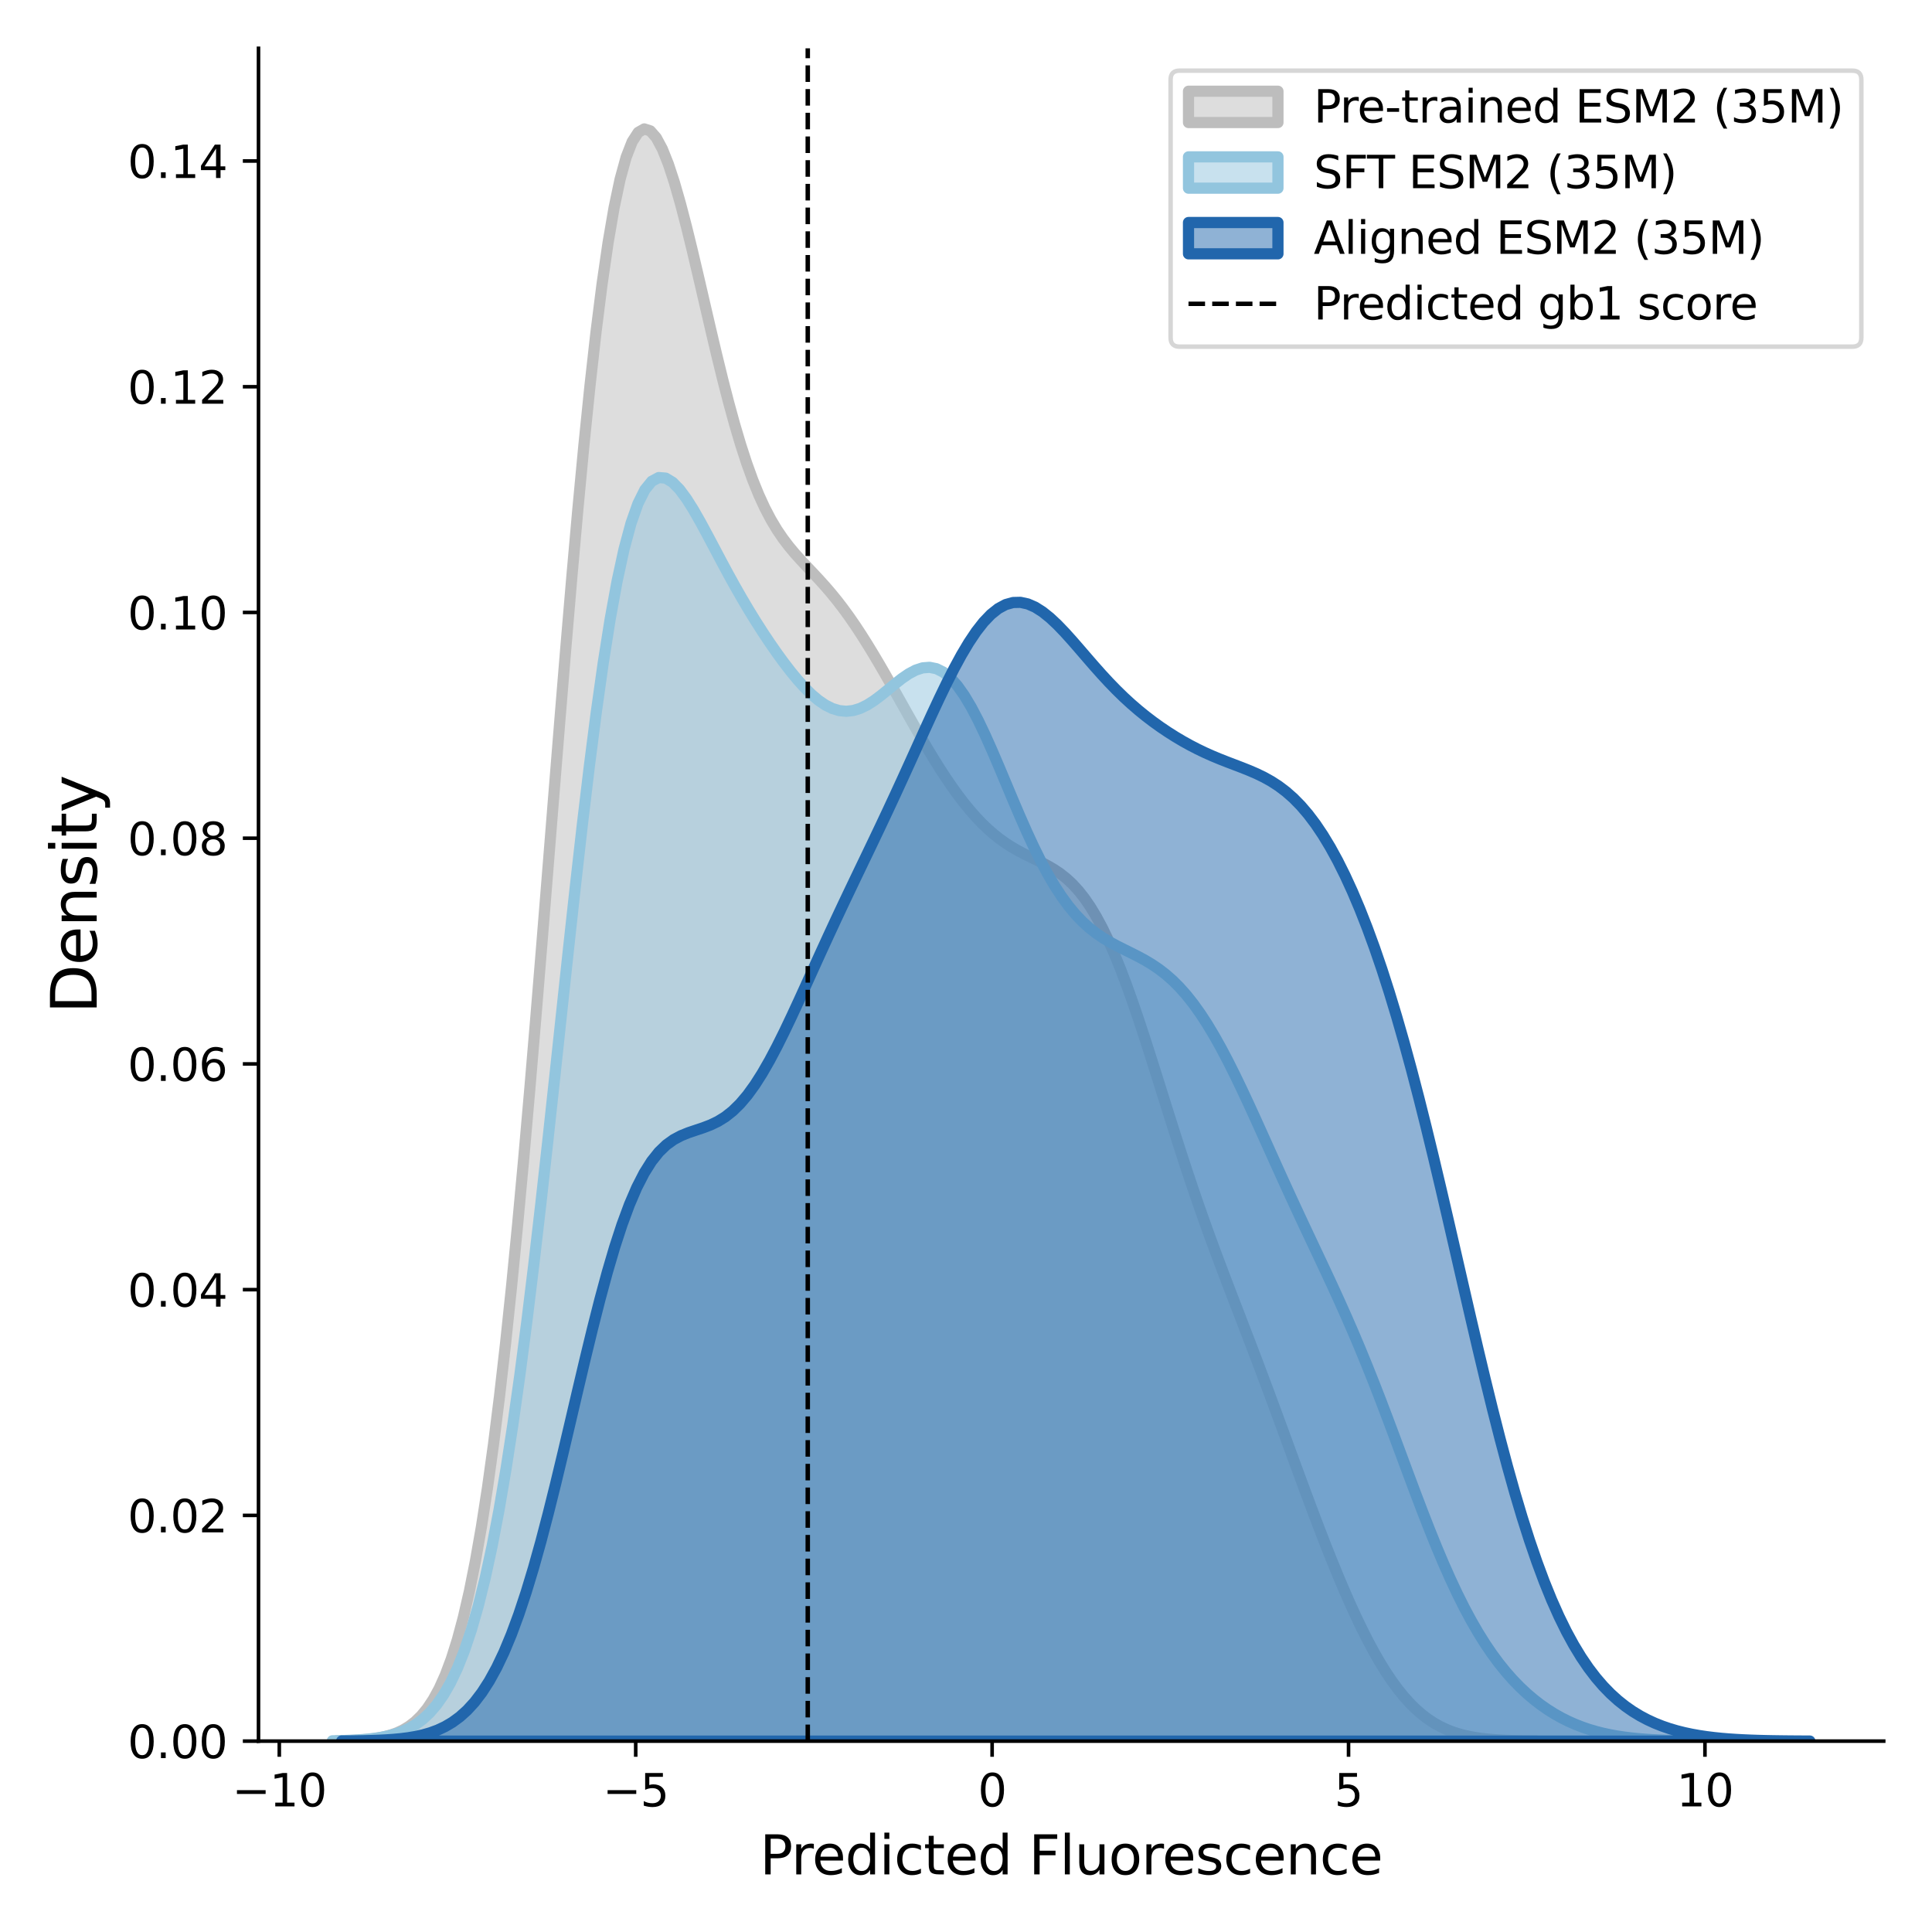 <?xml version="1.0" encoding="utf-8" standalone="no"?>
<!DOCTYPE svg PUBLIC "-//W3C//DTD SVG 1.1//EN"
  "http://www.w3.org/Graphics/SVG/1.1/DTD/svg11.dtd">
<svg xmlns:xlink="http://www.w3.org/1999/xlink" width="432pt" height="432pt" viewBox="0 0 432 432" xmlns="http://www.w3.org/2000/svg" version="1.1">
 <defs>
  <style type="text/css">*{stroke-linejoin: round; stroke-linecap: butt}</style>
 </defs>
 <g id="figure_1">
  <g id="patch_1">
   <path d="M 0 432 
L 432 432 
L 432 0 
L 0 0 
z
" style="fill: #ffffff"/>
  </g>
  <g id="axes_1">
   <g id="patch_2">
    <path d="M 57.8 389.32 
L 421.2 389.32 
L 421.2 10.8 
L 57.8 10.8 
z
" style="fill: #ffffff"/>
   </g>
   <g id="PolyCollection_1">
    <defs>
     <path id="md995ee3ee8" d="M 75.3 -42.739 
L 75.3 -42.68 
L 76.648 -42.68 
L 77.996 -42.68 
L 79.344 -42.68 
L 80.693 -42.68 
L 82.041 -42.68 
L 83.389 -42.68 
L 84.737 -42.68 
L 86.085 -42.68 
L 87.433 -42.68 
L 88.781 -42.68 
L 90.13 -42.68 
L 91.478 -42.68 
L 92.826 -42.68 
L 94.174 -42.68 
L 95.522 -42.68 
L 96.87 -42.68 
L 98.219 -42.68 
L 99.567 -42.68 
L 100.915 -42.68 
L 102.263 -42.68 
L 103.611 -42.68 
L 104.959 -42.68 
L 106.307 -42.68 
L 107.656 -42.68 
L 109.004 -42.68 
L 110.352 -42.68 
L 111.7 -42.68 
L 113.048 -42.68 
L 114.396 -42.68 
L 115.744 -42.68 
L 117.093 -42.68 
L 118.441 -42.68 
L 119.789 -42.68 
L 121.137 -42.68 
L 122.485 -42.68 
L 123.833 -42.68 
L 125.181 -42.68 
L 126.53 -42.68 
L 127.878 -42.68 
L 129.226 -42.68 
L 130.574 -42.68 
L 131.922 -42.68 
L 133.27 -42.68 
L 134.619 -42.68 
L 135.967 -42.68 
L 137.315 -42.68 
L 138.663 -42.68 
L 140.011 -42.68 
L 141.359 -42.68 
L 142.707 -42.68 
L 144.056 -42.68 
L 145.404 -42.68 
L 146.752 -42.68 
L 148.1 -42.68 
L 149.448 -42.68 
L 150.796 -42.68 
L 152.144 -42.68 
L 153.493 -42.68 
L 154.841 -42.68 
L 156.189 -42.68 
L 157.537 -42.68 
L 158.885 -42.68 
L 160.233 -42.68 
L 161.581 -42.68 
L 162.93 -42.68 
L 164.278 -42.68 
L 165.626 -42.68 
L 166.974 -42.68 
L 168.322 -42.68 
L 169.67 -42.68 
L 171.018 -42.68 
L 172.367 -42.68 
L 173.715 -42.68 
L 175.063 -42.68 
L 176.411 -42.68 
L 177.759 -42.68 
L 179.107 -42.68 
L 180.456 -42.68 
L 181.804 -42.68 
L 183.152 -42.68 
L 184.5 -42.68 
L 185.848 -42.68 
L 187.196 -42.68 
L 188.544 -42.68 
L 189.893 -42.68 
L 191.241 -42.68 
L 192.589 -42.68 
L 193.937 -42.68 
L 195.285 -42.68 
L 196.633 -42.68 
L 197.981 -42.68 
L 199.33 -42.68 
L 200.678 -42.68 
L 202.026 -42.68 
L 203.374 -42.68 
L 204.722 -42.68 
L 206.07 -42.68 
L 207.418 -42.68 
L 208.767 -42.68 
L 210.115 -42.68 
L 211.463 -42.68 
L 212.811 -42.68 
L 214.159 -42.68 
L 215.507 -42.68 
L 216.856 -42.68 
L 218.204 -42.68 
L 219.552 -42.68 
L 220.9 -42.68 
L 222.248 -42.68 
L 223.596 -42.68 
L 224.944 -42.68 
L 226.293 -42.68 
L 227.641 -42.68 
L 228.989 -42.68 
L 230.337 -42.68 
L 231.685 -42.68 
L 233.033 -42.68 
L 234.381 -42.68 
L 235.73 -42.68 
L 237.078 -42.68 
L 238.426 -42.68 
L 239.774 -42.68 
L 241.122 -42.68 
L 242.47 -42.68 
L 243.818 -42.68 
L 245.167 -42.68 
L 246.515 -42.68 
L 247.863 -42.68 
L 249.211 -42.68 
L 250.559 -42.68 
L 251.907 -42.68 
L 253.255 -42.68 
L 254.604 -42.68 
L 255.952 -42.68 
L 257.3 -42.68 
L 258.648 -42.68 
L 259.996 -42.68 
L 261.344 -42.68 
L 262.693 -42.68 
L 264.041 -42.68 
L 265.389 -42.68 
L 266.737 -42.68 
L 268.085 -42.68 
L 269.433 -42.68 
L 270.781 -42.68 
L 272.13 -42.68 
L 273.478 -42.68 
L 274.826 -42.68 
L 276.174 -42.68 
L 277.522 -42.68 
L 278.87 -42.68 
L 280.218 -42.68 
L 281.567 -42.68 
L 282.915 -42.68 
L 284.263 -42.68 
L 285.611 -42.68 
L 286.959 -42.68 
L 288.307 -42.68 
L 289.655 -42.68 
L 291.004 -42.68 
L 292.352 -42.68 
L 293.7 -42.68 
L 295.048 -42.68 
L 296.396 -42.68 
L 297.744 -42.68 
L 299.093 -42.68 
L 300.441 -42.68 
L 301.789 -42.68 
L 303.137 -42.68 
L 304.485 -42.68 
L 305.833 -42.68 
L 307.181 -42.68 
L 308.53 -42.68 
L 309.878 -42.68 
L 311.226 -42.68 
L 312.574 -42.68 
L 313.922 -42.68 
L 315.27 -42.68 
L 316.618 -42.68 
L 317.967 -42.68 
L 319.315 -42.68 
L 320.663 -42.68 
L 322.011 -42.68 
L 323.359 -42.68 
L 324.707 -42.68 
L 326.055 -42.68 
L 327.404 -42.68 
L 328.752 -42.68 
L 330.1 -42.68 
L 331.448 -42.68 
L 332.796 -42.68 
L 334.144 -42.68 
L 335.492 -42.68 
L 336.841 -42.68 
L 338.189 -42.68 
L 339.537 -42.68 
L 340.885 -42.68 
L 342.233 -42.68 
L 343.581 -42.68 
L 343.581 -42.711 
L 343.581 -42.711 
L 342.233 -42.724 
L 340.885 -42.744 
L 339.537 -42.77 
L 338.189 -42.807 
L 336.841 -42.856 
L 335.492 -42.922 
L 334.144 -43.009 
L 332.796 -43.123 
L 331.448 -43.269 
L 330.1 -43.456 
L 328.752 -43.692 
L 327.404 -43.987 
L 326.055 -44.35 
L 324.707 -44.793 
L 323.359 -45.329 
L 322.011 -45.968 
L 320.663 -46.724 
L 319.315 -47.607 
L 317.967 -48.631 
L 316.618 -49.803 
L 315.27 -51.134 
L 313.922 -52.63 
L 312.574 -54.295 
L 311.226 -56.133 
L 309.878 -58.144 
L 308.53 -60.327 
L 307.181 -62.678 
L 305.833 -65.19 
L 304.485 -67.857 
L 303.137 -70.671 
L 301.789 -73.622 
L 300.441 -76.7 
L 299.093 -79.893 
L 297.744 -83.192 
L 296.396 -86.584 
L 295.048 -90.057 
L 293.7 -93.599 
L 292.352 -97.196 
L 291.004 -100.835 
L 289.655 -104.503 
L 288.307 -108.185 
L 286.959 -111.868 
L 285.611 -115.541 
L 284.263 -119.192 
L 282.915 -122.815 
L 281.567 -126.405 
L 280.218 -129.962 
L 278.87 -133.491 
L 277.522 -136.999 
L 276.174 -140.5 
L 274.826 -144.01 
L 273.478 -147.547 
L 272.13 -151.13 
L 270.781 -154.778 
L 269.433 -158.507 
L 268.085 -162.329 
L 266.737 -166.252 
L 265.389 -170.275 
L 264.041 -174.393 
L 262.693 -178.593 
L 261.344 -182.853 
L 259.996 -187.149 
L 258.648 -191.448 
L 257.3 -195.715 
L 255.952 -199.914 
L 254.604 -204.006 
L 253.255 -207.955 
L 251.907 -211.724 
L 250.559 -215.284 
L 249.211 -218.607 
L 247.863 -221.673 
L 246.515 -224.468 
L 245.167 -226.983 
L 243.818 -229.219 
L 242.47 -231.182 
L 241.122 -232.885 
L 239.774 -234.349 
L 238.426 -235.598 
L 237.078 -236.663 
L 235.73 -237.575 
L 234.381 -238.37 
L 233.033 -239.084 
L 231.685 -239.75 
L 230.337 -240.402 
L 228.989 -241.07 
L 227.641 -241.781 
L 226.293 -242.556 
L 224.944 -243.414 
L 223.596 -244.369 
L 222.248 -245.432 
L 220.9 -246.61 
L 219.552 -247.906 
L 218.204 -249.322 
L 216.856 -250.858 
L 215.507 -252.511 
L 214.159 -254.277 
L 212.811 -256.152 
L 211.463 -258.129 
L 210.115 -260.199 
L 208.767 -262.354 
L 207.418 -264.583 
L 206.07 -266.874 
L 204.722 -269.213 
L 203.374 -271.588 
L 202.026 -273.982 
L 200.678 -276.383 
L 199.33 -278.773 
L 197.981 -281.14 
L 196.633 -283.468 
L 195.285 -285.743 
L 193.937 -287.954 
L 192.589 -290.088 
L 191.241 -292.136 
L 189.893 -294.089 
L 188.544 -295.942 
L 187.196 -297.695 
L 185.848 -299.351 
L 184.5 -300.918 
L 183.152 -302.412 
L 181.804 -303.855 
L 180.456 -305.277 
L 179.107 -306.716 
L 177.759 -308.214 
L 176.411 -309.823 
L 175.063 -311.594 
L 173.715 -313.581 
L 172.367 -315.838 
L 171.018 -318.413 
L 169.67 -321.345 
L 168.322 -324.668 
L 166.974 -328.397 
L 165.626 -332.539 
L 164.278 -337.081 
L 162.93 -341.995 
L 161.581 -347.239 
L 160.233 -352.751 
L 158.885 -358.458 
L 157.537 -364.274 
L 156.189 -370.098 
L 154.841 -375.823 
L 153.493 -381.332 
L 152.144 -386.502 
L 150.796 -391.205 
L 149.448 -395.31 
L 148.1 -398.687 
L 146.752 -401.206 
L 145.404 -402.742 
L 144.056 -403.175 
L 142.707 -402.399 
L 141.359 -400.318 
L 140.011 -396.856 
L 138.663 -391.957 
L 137.315 -385.587 
L 135.967 -377.743 
L 134.619 -368.449 
L 133.27 -357.758 
L 131.922 -345.754 
L 130.574 -332.552 
L 129.226 -318.29 
L 127.878 -303.132 
L 126.53 -287.259 
L 125.181 -270.868 
L 123.833 -254.162 
L 122.485 -237.346 
L 121.137 -220.621 
L 119.789 -204.179 
L 118.441 -188.195 
L 117.093 -172.828 
L 115.744 -158.213 
L 114.396 -144.459 
L 113.048 -131.65 
L 111.7 -119.845 
L 110.352 -109.075 
L 109.004 -99.349 
L 107.656 -90.655 
L 106.307 -82.96 
L 104.959 -76.217 
L 103.611 -70.368 
L 102.263 -65.344 
L 100.915 -61.072 
L 99.567 -57.475 
L 98.219 -54.477 
L 96.87 -52.003 
L 95.522 -49.981 
L 94.174 -48.346 
L 92.826 -47.037 
L 91.478 -45.999 
L 90.13 -45.184 
L 88.781 -44.552 
L 87.433 -44.066 
L 86.085 -43.696 
L 84.737 -43.418 
L 83.389 -43.21 
L 82.041 -43.057 
L 80.693 -42.946 
L 79.344 -42.865 
L 77.996 -42.808 
L 76.648 -42.767 
L 75.3 -42.739 
z
" style="stroke: #bdbdbd; stroke-width: 2.5"/>
    </defs>
    <g clip-path="url(#p02ad94725b)">
     <use xlink:href="#md995ee3ee8" x="0" y="432" style="fill: #bdbdbd; fill-opacity: 0.5; stroke: #bdbdbd; stroke-width: 2.5"/>
    </g>
   </g>
   <g id="PolyCollection_2">
    <defs>
     <path id="m50c41cddcb" d="M 74.318 -42.75 
L 74.318 -42.68 
L 75.871 -42.68 
L 77.424 -42.68 
L 78.976 -42.68 
L 80.529 -42.68 
L 82.082 -42.68 
L 83.634 -42.68 
L 85.187 -42.68 
L 86.74 -42.68 
L 88.292 -42.68 
L 89.845 -42.68 
L 91.398 -42.68 
L 92.95 -42.68 
L 94.503 -42.68 
L 96.056 -42.68 
L 97.608 -42.68 
L 99.161 -42.68 
L 100.714 -42.68 
L 102.267 -42.68 
L 103.819 -42.68 
L 105.372 -42.68 
L 106.925 -42.68 
L 108.477 -42.68 
L 110.03 -42.68 
L 111.583 -42.68 
L 113.135 -42.68 
L 114.688 -42.68 
L 116.241 -42.68 
L 117.793 -42.68 
L 119.346 -42.68 
L 120.899 -42.68 
L 122.451 -42.68 
L 124.004 -42.68 
L 125.557 -42.68 
L 127.109 -42.68 
L 128.662 -42.68 
L 130.215 -42.68 
L 131.768 -42.68 
L 133.32 -42.68 
L 134.873 -42.68 
L 136.426 -42.68 
L 137.978 -42.68 
L 139.531 -42.68 
L 141.084 -42.68 
L 142.636 -42.68 
L 144.189 -42.68 
L 145.742 -42.68 
L 147.294 -42.68 
L 148.847 -42.68 
L 150.4 -42.68 
L 151.952 -42.68 
L 153.505 -42.68 
L 155.058 -42.68 
L 156.611 -42.68 
L 158.163 -42.68 
L 159.716 -42.68 
L 161.269 -42.68 
L 162.821 -42.68 
L 164.374 -42.68 
L 165.927 -42.68 
L 167.479 -42.68 
L 169.032 -42.68 
L 170.585 -42.68 
L 172.137 -42.68 
L 173.69 -42.68 
L 175.243 -42.68 
L 176.795 -42.68 
L 178.348 -42.68 
L 179.901 -42.68 
L 181.453 -42.68 
L 183.006 -42.68 
L 184.559 -42.68 
L 186.112 -42.68 
L 187.664 -42.68 
L 189.217 -42.68 
L 190.77 -42.68 
L 192.322 -42.68 
L 193.875 -42.68 
L 195.428 -42.68 
L 196.98 -42.68 
L 198.533 -42.68 
L 200.086 -42.68 
L 201.638 -42.68 
L 203.191 -42.68 
L 204.744 -42.68 
L 206.296 -42.68 
L 207.849 -42.68 
L 209.402 -42.68 
L 210.954 -42.68 
L 212.507 -42.68 
L 214.06 -42.68 
L 215.613 -42.68 
L 217.165 -42.68 
L 218.718 -42.68 
L 220.271 -42.68 
L 221.823 -42.68 
L 223.376 -42.68 
L 224.929 -42.68 
L 226.481 -42.68 
L 228.034 -42.68 
L 229.587 -42.68 
L 231.139 -42.68 
L 232.692 -42.68 
L 234.245 -42.68 
L 235.797 -42.68 
L 237.35 -42.68 
L 238.903 -42.68 
L 240.456 -42.68 
L 242.008 -42.68 
L 243.561 -42.68 
L 245.114 -42.68 
L 246.666 -42.68 
L 248.219 -42.68 
L 249.772 -42.68 
L 251.324 -42.68 
L 252.877 -42.68 
L 254.43 -42.68 
L 255.982 -42.68 
L 257.535 -42.68 
L 259.088 -42.68 
L 260.64 -42.68 
L 262.193 -42.68 
L 263.746 -42.68 
L 265.298 -42.68 
L 266.851 -42.68 
L 268.404 -42.68 
L 269.957 -42.68 
L 271.509 -42.68 
L 273.062 -42.68 
L 274.615 -42.68 
L 276.167 -42.68 
L 277.72 -42.68 
L 279.273 -42.68 
L 280.825 -42.68 
L 282.378 -42.68 
L 283.931 -42.68 
L 285.483 -42.68 
L 287.036 -42.68 
L 288.589 -42.68 
L 290.141 -42.68 
L 291.694 -42.68 
L 293.247 -42.68 
L 294.8 -42.68 
L 296.352 -42.68 
L 297.905 -42.68 
L 299.458 -42.68 
L 301.01 -42.68 
L 302.563 -42.68 
L 304.116 -42.68 
L 305.668 -42.68 
L 307.221 -42.68 
L 308.774 -42.68 
L 310.326 -42.68 
L 311.879 -42.68 
L 313.432 -42.68 
L 314.984 -42.68 
L 316.537 -42.68 
L 318.09 -42.68 
L 319.642 -42.68 
L 321.195 -42.68 
L 322.748 -42.68 
L 324.301 -42.68 
L 325.853 -42.68 
L 327.406 -42.68 
L 328.959 -42.68 
L 330.511 -42.68 
L 332.064 -42.68 
L 333.617 -42.68 
L 335.169 -42.68 
L 336.722 -42.68 
L 338.275 -42.68 
L 339.827 -42.68 
L 341.38 -42.68 
L 342.933 -42.68 
L 344.485 -42.68 
L 346.038 -42.68 
L 347.591 -42.68 
L 349.144 -42.68 
L 350.696 -42.68 
L 352.249 -42.68 
L 353.802 -42.68 
L 355.354 -42.68 
L 356.907 -42.68 
L 358.46 -42.68 
L 360.012 -42.68 
L 361.565 -42.68 
L 363.118 -42.68 
L 364.67 -42.68 
L 366.223 -42.68 
L 367.776 -42.68 
L 369.328 -42.68 
L 370.881 -42.68 
L 372.434 -42.68 
L 373.986 -42.68 
L 375.539 -42.68 
L 377.092 -42.68 
L 378.645 -42.68 
L 380.197 -42.68 
L 381.75 -42.68 
L 383.303 -42.68 
L 383.303 -42.699 
L 383.303 -42.699 
L 381.75 -42.707 
L 380.197 -42.718 
L 378.645 -42.734 
L 377.092 -42.755 
L 375.539 -42.783 
L 373.986 -42.821 
L 372.434 -42.87 
L 370.881 -42.933 
L 369.328 -43.014 
L 367.776 -43.117 
L 366.223 -43.245 
L 364.67 -43.403 
L 363.118 -43.597 
L 361.565 -43.831 
L 360.012 -44.112 
L 358.46 -44.446 
L 356.907 -44.838 
L 355.354 -45.294 
L 353.802 -45.822 
L 352.249 -46.427 
L 350.696 -47.114 
L 349.144 -47.891 
L 347.591 -48.764 
L 346.038 -49.738 
L 344.485 -50.822 
L 342.933 -52.022 
L 341.38 -53.346 
L 339.827 -54.805 
L 338.275 -56.408 
L 336.722 -58.165 
L 335.169 -60.087 
L 333.617 -62.187 
L 332.064 -64.474 
L 330.511 -66.958 
L 328.959 -69.647 
L 327.406 -72.543 
L 325.853 -75.649 
L 324.301 -78.959 
L 322.748 -82.463 
L 321.195 -86.147 
L 319.642 -89.99 
L 318.09 -93.964 
L 316.537 -98.041 
L 314.984 -102.187 
L 313.432 -106.367 
L 311.879 -110.546 
L 310.326 -114.691 
L 308.774 -118.774 
L 307.221 -122.771 
L 305.668 -126.667 
L 304.116 -130.45 
L 302.563 -134.121 
L 301.01 -137.685 
L 299.458 -141.154 
L 297.905 -144.547 
L 296.352 -147.883 
L 294.8 -151.187 
L 293.247 -154.479 
L 291.694 -157.779 
L 290.141 -161.103 
L 288.589 -164.459 
L 287.036 -167.852 
L 285.483 -171.276 
L 283.931 -174.723 
L 282.378 -178.174 
L 280.825 -181.609 
L 279.273 -185.002 
L 277.72 -188.326 
L 276.167 -191.552 
L 274.615 -194.652 
L 273.062 -197.602 
L 271.509 -200.379 
L 269.957 -202.966 
L 268.404 -205.35 
L 266.851 -207.523 
L 265.298 -209.484 
L 263.746 -211.234 
L 262.193 -212.784 
L 260.64 -214.146 
L 259.088 -215.34 
L 257.535 -216.388 
L 255.982 -217.317 
L 254.43 -218.158 
L 252.877 -218.943 
L 251.324 -219.709 
L 249.772 -220.491 
L 248.219 -221.328 
L 246.666 -222.257 
L 245.114 -223.314 
L 243.561 -224.533 
L 242.008 -225.944 
L 240.456 -227.574 
L 238.903 -229.445 
L 237.35 -231.572 
L 235.797 -233.961 
L 234.245 -236.615 
L 232.692 -239.522 
L 231.139 -242.665 
L 229.587 -246.016 
L 228.034 -249.535 
L 226.481 -253.174 
L 224.929 -256.875 
L 223.376 -260.575 
L 221.823 -264.2 
L 220.271 -267.678 
L 218.718 -270.934 
L 217.165 -273.896 
L 215.613 -276.5 
L 214.06 -278.691 
L 212.507 -280.43 
L 210.954 -281.693 
L 209.402 -282.474 
L 207.849 -282.786 
L 206.296 -282.663 
L 204.744 -282.156 
L 203.191 -281.331 
L 201.638 -280.266 
L 200.086 -279.046 
L 198.533 -277.76 
L 196.98 -276.497 
L 195.428 -275.336 
L 193.875 -274.35 
L 192.322 -273.597 
L 190.77 -273.122 
L 189.217 -272.954 
L 187.664 -273.105 
L 186.112 -273.575 
L 184.559 -274.35 
L 183.006 -275.409 
L 181.453 -276.721 
L 179.901 -278.256 
L 178.348 -279.98 
L 176.795 -281.864 
L 175.243 -283.882 
L 173.69 -286.015 
L 172.137 -288.25 
L 170.585 -290.581 
L 169.032 -293.006 
L 167.479 -295.527 
L 165.927 -298.146 
L 164.374 -300.864 
L 162.821 -303.674 
L 161.269 -306.559 
L 159.716 -309.49 
L 158.163 -312.422 
L 156.611 -315.29 
L 155.058 -318.009 
L 153.505 -320.477 
L 151.952 -322.572 
L 150.4 -324.158 
L 148.847 -325.09 
L 147.294 -325.217 
L 145.742 -324.394 
L 144.189 -322.482 
L 142.636 -319.366 
L 141.084 -314.952 
L 139.531 -309.18 
L 137.978 -302.027 
L 136.426 -293.512 
L 134.873 -283.692 
L 133.32 -272.669 
L 131.768 -260.579 
L 130.215 -247.593 
L 128.662 -233.906 
L 127.109 -219.732 
L 125.557 -205.293 
L 124.004 -190.81 
L 122.451 -176.497 
L 120.899 -162.55 
L 119.346 -149.146 
L 117.793 -136.432 
L 116.241 -124.526 
L 114.688 -113.515 
L 113.135 -103.453 
L 111.583 -94.367 
L 110.03 -86.257 
L 108.477 -79.1 
L 106.925 -72.852 
L 105.372 -67.457 
L 103.819 -62.849 
L 102.267 -58.954 
L 100.714 -55.695 
L 99.161 -52.997 
L 97.608 -50.785 
L 96.056 -48.991 
L 94.503 -47.549 
L 92.95 -46.402 
L 91.398 -45.5 
L 89.845 -44.796 
L 88.292 -44.253 
L 86.74 -43.838 
L 85.187 -43.524 
L 83.634 -43.29 
L 82.082 -43.116 
L 80.529 -42.988 
L 78.976 -42.896 
L 77.424 -42.83 
L 75.871 -42.783 
L 74.318 -42.75 
z
" style="stroke: #92c5de; stroke-width: 2.5"/>
    </defs>
    <g clip-path="url(#p02ad94725b)">
     <use xlink:href="#m50c41cddcb" x="0" y="432" style="fill: #92c5de; fill-opacity: 0.5; stroke: #92c5de; stroke-width: 2.5"/>
    </g>
   </g>
   <g id="PolyCollection_3">
    <defs>
     <path id="maf841df66a" d="M 76.403 -42.709 
L 76.403 -42.68 
L 78.053 -42.68 
L 79.703 -42.68 
L 81.352 -42.68 
L 83.002 -42.68 
L 84.652 -42.68 
L 86.301 -42.68 
L 87.951 -42.68 
L 89.601 -42.68 
L 91.25 -42.68 
L 92.9 -42.68 
L 94.549 -42.68 
L 96.199 -42.68 
L 97.849 -42.68 
L 99.498 -42.68 
L 101.148 -42.68 
L 102.798 -42.68 
L 104.447 -42.68 
L 106.097 -42.68 
L 107.747 -42.68 
L 109.396 -42.68 
L 111.046 -42.68 
L 112.696 -42.68 
L 114.345 -42.68 
L 115.995 -42.68 
L 117.644 -42.68 
L 119.294 -42.68 
L 120.944 -42.68 
L 122.593 -42.68 
L 124.243 -42.68 
L 125.893 -42.68 
L 127.542 -42.68 
L 129.192 -42.68 
L 130.842 -42.68 
L 132.491 -42.68 
L 134.141 -42.68 
L 135.79 -42.68 
L 137.44 -42.68 
L 139.09 -42.68 
L 140.739 -42.68 
L 142.389 -42.68 
L 144.039 -42.68 
L 145.688 -42.68 
L 147.338 -42.68 
L 148.988 -42.68 
L 150.637 -42.68 
L 152.287 -42.68 
L 153.937 -42.68 
L 155.586 -42.68 
L 157.236 -42.68 
L 158.885 -42.68 
L 160.535 -42.68 
L 162.185 -42.68 
L 163.834 -42.68 
L 165.484 -42.68 
L 167.134 -42.68 
L 168.783 -42.68 
L 170.433 -42.68 
L 172.083 -42.68 
L 173.732 -42.68 
L 175.382 -42.68 
L 177.031 -42.68 
L 178.681 -42.68 
L 180.331 -42.68 
L 181.98 -42.68 
L 183.63 -42.68 
L 185.28 -42.68 
L 186.929 -42.68 
L 188.579 -42.68 
L 190.229 -42.68 
L 191.878 -42.68 
L 193.528 -42.68 
L 195.178 -42.68 
L 196.827 -42.68 
L 198.477 -42.68 
L 200.126 -42.68 
L 201.776 -42.68 
L 203.426 -42.68 
L 205.075 -42.68 
L 206.725 -42.68 
L 208.375 -42.68 
L 210.024 -42.68 
L 211.674 -42.68 
L 213.324 -42.68 
L 214.973 -42.68 
L 216.623 -42.68 
L 218.272 -42.68 
L 219.922 -42.68 
L 221.572 -42.68 
L 223.221 -42.68 
L 224.871 -42.68 
L 226.521 -42.68 
L 228.17 -42.68 
L 229.82 -42.68 
L 231.47 -42.68 
L 233.119 -42.68 
L 234.769 -42.68 
L 236.419 -42.68 
L 238.068 -42.68 
L 239.718 -42.68 
L 241.367 -42.68 
L 243.017 -42.68 
L 244.667 -42.68 
L 246.316 -42.68 
L 247.966 -42.68 
L 249.616 -42.68 
L 251.265 -42.68 
L 252.915 -42.68 
L 254.565 -42.68 
L 256.214 -42.68 
L 257.864 -42.68 
L 259.513 -42.68 
L 261.163 -42.68 
L 262.813 -42.68 
L 264.462 -42.68 
L 266.112 -42.68 
L 267.762 -42.68 
L 269.411 -42.68 
L 271.061 -42.68 
L 272.711 -42.68 
L 274.36 -42.68 
L 276.01 -42.68 
L 277.66 -42.68 
L 279.309 -42.68 
L 280.959 -42.68 
L 282.608 -42.68 
L 284.258 -42.68 
L 285.908 -42.68 
L 287.557 -42.68 
L 289.207 -42.68 
L 290.857 -42.68 
L 292.506 -42.68 
L 294.156 -42.68 
L 295.806 -42.68 
L 297.455 -42.68 
L 299.105 -42.68 
L 300.754 -42.68 
L 302.404 -42.68 
L 304.054 -42.68 
L 305.703 -42.68 
L 307.353 -42.68 
L 309.003 -42.68 
L 310.652 -42.68 
L 312.302 -42.68 
L 313.952 -42.68 
L 315.601 -42.68 
L 317.251 -42.68 
L 318.901 -42.68 
L 320.55 -42.68 
L 322.2 -42.68 
L 323.849 -42.68 
L 325.499 -42.68 
L 327.149 -42.68 
L 328.798 -42.68 
L 330.448 -42.68 
L 332.098 -42.68 
L 333.747 -42.68 
L 335.397 -42.68 
L 337.047 -42.68 
L 338.696 -42.68 
L 340.346 -42.68 
L 341.995 -42.68 
L 343.645 -42.68 
L 345.295 -42.68 
L 346.944 -42.68 
L 348.594 -42.68 
L 350.244 -42.68 
L 351.893 -42.68 
L 353.543 -42.68 
L 355.193 -42.68 
L 356.842 -42.68 
L 358.492 -42.68 
L 360.142 -42.68 
L 361.791 -42.68 
L 363.441 -42.68 
L 365.09 -42.68 
L 366.74 -42.68 
L 368.39 -42.68 
L 370.039 -42.68 
L 371.689 -42.68 
L 373.339 -42.68 
L 374.988 -42.68 
L 376.638 -42.68 
L 378.288 -42.68 
L 379.937 -42.68 
L 381.587 -42.68 
L 383.236 -42.68 
L 384.886 -42.68 
L 386.536 -42.68 
L 388.185 -42.68 
L 389.835 -42.68 
L 391.485 -42.68 
L 393.134 -42.68 
L 394.784 -42.68 
L 396.434 -42.68 
L 398.083 -42.68 
L 399.733 -42.68 
L 401.383 -42.68 
L 403.032 -42.68 
L 404.682 -42.68 
L 404.682 -42.696 
L 404.682 -42.696 
L 403.032 -42.703 
L 401.383 -42.713 
L 399.733 -42.727 
L 398.083 -42.746 
L 396.434 -42.77 
L 394.784 -42.803 
L 393.134 -42.846 
L 391.485 -42.902 
L 389.835 -42.973 
L 388.185 -43.062 
L 386.536 -43.173 
L 384.886 -43.311 
L 383.236 -43.48 
L 381.587 -43.685 
L 379.937 -43.932 
L 378.288 -44.227 
L 376.638 -44.577 
L 374.988 -44.989 
L 373.339 -45.473 
L 371.689 -46.037 
L 370.039 -46.692 
L 368.39 -47.45 
L 366.74 -48.322 
L 365.09 -49.325 
L 363.441 -50.473 
L 361.791 -51.783 
L 360.142 -53.275 
L 358.492 -54.969 
L 356.842 -56.884 
L 355.193 -59.045 
L 353.543 -61.472 
L 351.893 -64.189 
L 350.244 -67.216 
L 348.594 -70.574 
L 346.944 -74.279 
L 345.295 -78.344 
L 343.645 -82.779 
L 341.995 -87.586 
L 340.346 -92.764 
L 338.696 -98.301 
L 337.047 -104.18 
L 335.397 -110.376 
L 333.747 -116.856 
L 332.098 -123.58 
L 330.448 -130.502 
L 328.798 -137.571 
L 327.149 -144.732 
L 325.499 -151.928 
L 323.849 -159.102 
L 322.2 -166.199 
L 320.55 -173.167 
L 318.901 -179.959 
L 317.251 -186.535 
L 315.601 -192.861 
L 313.952 -198.91 
L 312.302 -204.664 
L 310.652 -210.11 
L 309.003 -215.243 
L 307.353 -220.061 
L 305.703 -224.565 
L 304.054 -228.76 
L 302.404 -232.652 
L 300.754 -236.245 
L 299.105 -239.545 
L 297.455 -242.557 
L 295.806 -245.287 
L 294.156 -247.74 
L 292.506 -249.923 
L 290.857 -251.848 
L 289.207 -253.527 
L 287.557 -254.979 
L 285.908 -256.226 
L 284.258 -257.294 
L 282.608 -258.211 
L 280.959 -259.01 
L 279.309 -259.722 
L 277.66 -260.379 
L 276.01 -261.009 
L 274.36 -261.639 
L 272.711 -262.289 
L 271.061 -262.976 
L 269.411 -263.712 
L 267.762 -264.504 
L 266.112 -265.357 
L 264.462 -266.272 
L 262.813 -267.251 
L 261.163 -268.295 
L 259.513 -269.406 
L 257.864 -270.587 
L 256.214 -271.844 
L 254.565 -273.181 
L 252.915 -274.606 
L 251.265 -276.122 
L 249.616 -277.732 
L 247.966 -279.432 
L 246.316 -281.216 
L 244.667 -283.07 
L 243.017 -284.969 
L 241.367 -286.886 
L 239.718 -288.781 
L 238.068 -290.611 
L 236.419 -292.325 
L 234.769 -293.869 
L 233.119 -295.191 
L 231.47 -296.237 
L 229.82 -296.959 
L 228.17 -297.316 
L 226.521 -297.275 
L 224.871 -296.816 
L 223.221 -295.928 
L 221.572 -294.614 
L 219.922 -292.889 
L 218.272 -290.777 
L 216.623 -288.313 
L 214.973 -285.539 
L 213.324 -282.502 
L 211.674 -279.25 
L 210.024 -275.834 
L 208.375 -272.301 
L 206.725 -268.696 
L 205.075 -265.056 
L 203.426 -261.414 
L 201.776 -257.792 
L 200.126 -254.206 
L 198.477 -250.663 
L 196.827 -247.163 
L 195.178 -243.698 
L 193.528 -240.256 
L 191.878 -236.821 
L 190.229 -233.376 
L 188.579 -229.905 
L 186.929 -226.396 
L 185.28 -222.842 
L 183.63 -219.246 
L 181.98 -215.618 
L 180.331 -211.978 
L 178.681 -208.356 
L 177.031 -204.791 
L 175.382 -201.325 
L 173.732 -198.009 
L 172.083 -194.891 
L 170.433 -192.016 
L 168.783 -189.425 
L 167.134 -187.148 
L 165.484 -185.199 
L 163.834 -183.581 
L 162.185 -182.278 
L 160.535 -181.255 
L 158.885 -180.463 
L 157.236 -179.833 
L 155.586 -179.284 
L 153.937 -178.726 
L 152.287 -178.059 
L 150.637 -177.181 
L 148.988 -175.994 
L 147.338 -174.404 
L 145.688 -172.33 
L 144.039 -169.706 
L 142.389 -166.486 
L 140.739 -162.646 
L 139.09 -158.185 
L 137.44 -153.125 
L 135.79 -147.514 
L 134.141 -141.42 
L 132.491 -134.927 
L 130.842 -128.137 
L 129.192 -121.159 
L 127.542 -114.107 
L 125.893 -107.093 
L 124.243 -100.226 
L 122.593 -93.603 
L 120.944 -87.308 
L 119.294 -81.411 
L 117.644 -75.962 
L 115.995 -70.998 
L 114.345 -66.534 
L 112.696 -62.574 
L 111.046 -59.105 
L 109.396 -56.106 
L 107.747 -53.544 
L 106.097 -51.384 
L 104.447 -49.583 
L 102.798 -48.101 
L 101.148 -46.895 
L 99.498 -45.924 
L 97.849 -45.152 
L 96.199 -44.546 
L 94.549 -44.074 
L 92.9 -43.711 
L 91.25 -43.435 
L 89.601 -43.227 
L 87.951 -43.073 
L 86.301 -42.959 
L 84.652 -42.876 
L 83.002 -42.817 
L 81.352 -42.774 
L 79.703 -42.744 
L 78.053 -42.723 
L 76.403 -42.709 
z
" style="stroke: #2166ac; stroke-width: 2.5"/>
    </defs>
    <g clip-path="url(#p02ad94725b)">
     <use xlink:href="#maf841df66a" x="0" y="432" style="fill: #2166ac; fill-opacity: 0.5; stroke: #2166ac; stroke-width: 2.5"/>
    </g>
   </g>
   <g id="matplotlib.axis_1">
    <g id="xtick_1">
     <g id="line2d_1">
      <defs>
       <path id="maa7be3dc5e" d="M 0 0 
L 0 3.5 
" style="stroke: #000000; stroke-width: 0.8"/>
      </defs>
      <g>
       <use xlink:href="#maa7be3dc5e" x="62.451" y="389.32" style="stroke: #000000; stroke-width: 0.8"/>
      </g>
     </g>
     <g id="text_1">
      <!-- −10 -->
      <g transform="translate(51.899 403.918) scale(0.1 -0.1)">
       <defs>
        <path id="DejaVuSans-2212" d="M 678 2272 
L 4684 2272 
L 4684 1741 
L 678 1741 
L 678 2272 
z
" transform="scale(0.016)"/>
        <path id="DejaVuSans-31" d="M 794 531 
L 1825 531 
L 1825 4091 
L 703 3866 
L 703 4441 
L 1819 4666 
L 2450 4666 
L 2450 531 
L 3481 531 
L 3481 0 
L 794 0 
L 794 531 
z
" transform="scale(0.016)"/>
        <path id="DejaVuSans-30" d="M 2034 4250 
Q 1547 4250 1301 3770 
Q 1056 3291 1056 2328 
Q 1056 1369 1301 889 
Q 1547 409 2034 409 
Q 2525 409 2770 889 
Q 3016 1369 3016 2328 
Q 3016 3291 2770 3770 
Q 2525 4250 2034 4250 
z
M 2034 4750 
Q 2819 4750 3233 4129 
Q 3647 3509 3647 2328 
Q 3647 1150 3233 529 
Q 2819 -91 2034 -91 
Q 1250 -91 836 529 
Q 422 1150 422 2328 
Q 422 3509 836 4129 
Q 1250 4750 2034 4750 
z
" transform="scale(0.016)"/>
       </defs>
       <use xlink:href="#DejaVuSans-2212"/>
       <use xlink:href="#DejaVuSans-31" x="83.789"/>
       <use xlink:href="#DejaVuSans-30" x="147.412"/>
      </g>
     </g>
    </g>
    <g id="xtick_2">
     <g id="line2d_2">
      <g>
       <use xlink:href="#maa7be3dc5e" x="142.146" y="389.32" style="stroke: #000000; stroke-width: 0.8"/>
      </g>
     </g>
     <g id="text_2">
      <!-- −5 -->
      <g transform="translate(134.775 403.918) scale(0.1 -0.1)">
       <defs>
        <path id="DejaVuSans-35" d="M 691 4666 
L 3169 4666 
L 3169 4134 
L 1269 4134 
L 1269 2991 
Q 1406 3038 1543 3061 
Q 1681 3084 1819 3084 
Q 2600 3084 3056 2656 
Q 3513 2228 3513 1497 
Q 3513 744 3044 326 
Q 2575 -91 1722 -91 
Q 1428 -91 1123 -41 
Q 819 9 494 109 
L 494 744 
Q 775 591 1075 516 
Q 1375 441 1709 441 
Q 2250 441 2565 725 
Q 2881 1009 2881 1497 
Q 2881 1984 2565 2268 
Q 2250 2553 1709 2553 
Q 1456 2553 1204 2497 
Q 953 2441 691 2322 
L 691 4666 
z
" transform="scale(0.016)"/>
       </defs>
       <use xlink:href="#DejaVuSans-2212"/>
       <use xlink:href="#DejaVuSans-35" x="83.789"/>
      </g>
     </g>
    </g>
    <g id="xtick_3">
     <g id="line2d_3">
      <g>
       <use xlink:href="#maa7be3dc5e" x="221.841" y="389.32" style="stroke: #000000; stroke-width: 0.8"/>
      </g>
     </g>
     <g id="text_3">
      <!-- 0 -->
      <g transform="translate(218.66 403.918) scale(0.1 -0.1)">
       <use xlink:href="#DejaVuSans-30"/>
      </g>
     </g>
    </g>
    <g id="xtick_4">
     <g id="line2d_4">
      <g>
       <use xlink:href="#maa7be3dc5e" x="301.536" y="389.32" style="stroke: #000000; stroke-width: 0.8"/>
      </g>
     </g>
     <g id="text_4">
      <!-- 5 -->
      <g transform="translate(298.355 403.918) scale(0.1 -0.1)">
       <use xlink:href="#DejaVuSans-35"/>
      </g>
     </g>
    </g>
    <g id="xtick_5">
     <g id="line2d_5">
      <g>
       <use xlink:href="#maa7be3dc5e" x="381.232" y="389.32" style="stroke: #000000; stroke-width: 0.8"/>
      </g>
     </g>
     <g id="text_5">
      <!-- 10 -->
      <g transform="translate(374.869 403.918) scale(0.1 -0.1)">
       <use xlink:href="#DejaVuSans-31"/>
       <use xlink:href="#DejaVuSans-30" x="63.623"/>
      </g>
     </g>
    </g>
    <g id="text_6">
     <!-- Predicted Fluorescence -->
     <g transform="translate(169.904 419.116) scale(0.12 -0.12)">
      <defs>
       <path id="DejaVuSans-50" d="M 1259 4147 
L 1259 2394 
L 2053 2394 
Q 2494 2394 2734 2622 
Q 2975 2850 2975 3272 
Q 2975 3691 2734 3919 
Q 2494 4147 2053 4147 
L 1259 4147 
z
M 628 4666 
L 2053 4666 
Q 2838 4666 3239 4311 
Q 3641 3956 3641 3272 
Q 3641 2581 3239 2228 
Q 2838 1875 2053 1875 
L 1259 1875 
L 1259 0 
L 628 0 
L 628 4666 
z
" transform="scale(0.016)"/>
       <path id="DejaVuSans-72" d="M 2631 2963 
Q 2534 3019 2420 3045 
Q 2306 3072 2169 3072 
Q 1681 3072 1420 2755 
Q 1159 2438 1159 1844 
L 1159 0 
L 581 0 
L 581 3500 
L 1159 3500 
L 1159 2956 
Q 1341 3275 1631 3429 
Q 1922 3584 2338 3584 
Q 2397 3584 2469 3576 
Q 2541 3569 2628 3553 
L 2631 2963 
z
" transform="scale(0.016)"/>
       <path id="DejaVuSans-65" d="M 3597 1894 
L 3597 1613 
L 953 1613 
Q 991 1019 1311 708 
Q 1631 397 2203 397 
Q 2534 397 2845 478 
Q 3156 559 3463 722 
L 3463 178 
Q 3153 47 2828 -22 
Q 2503 -91 2169 -91 
Q 1331 -91 842 396 
Q 353 884 353 1716 
Q 353 2575 817 3079 
Q 1281 3584 2069 3584 
Q 2775 3584 3186 3129 
Q 3597 2675 3597 1894 
z
M 3022 2063 
Q 3016 2534 2758 2815 
Q 2500 3097 2075 3097 
Q 1594 3097 1305 2825 
Q 1016 2553 972 2059 
L 3022 2063 
z
" transform="scale(0.016)"/>
       <path id="DejaVuSans-64" d="M 2906 2969 
L 2906 4863 
L 3481 4863 
L 3481 0 
L 2906 0 
L 2906 525 
Q 2725 213 2448 61 
Q 2172 -91 1784 -91 
Q 1150 -91 751 415 
Q 353 922 353 1747 
Q 353 2572 751 3078 
Q 1150 3584 1784 3584 
Q 2172 3584 2448 3432 
Q 2725 3281 2906 2969 
z
M 947 1747 
Q 947 1113 1208 752 
Q 1469 391 1925 391 
Q 2381 391 2643 752 
Q 2906 1113 2906 1747 
Q 2906 2381 2643 2742 
Q 2381 3103 1925 3103 
Q 1469 3103 1208 2742 
Q 947 2381 947 1747 
z
" transform="scale(0.016)"/>
       <path id="DejaVuSans-69" d="M 603 3500 
L 1178 3500 
L 1178 0 
L 603 0 
L 603 3500 
z
M 603 4863 
L 1178 4863 
L 1178 4134 
L 603 4134 
L 603 4863 
z
" transform="scale(0.016)"/>
       <path id="DejaVuSans-63" d="M 3122 3366 
L 3122 2828 
Q 2878 2963 2633 3030 
Q 2388 3097 2138 3097 
Q 1578 3097 1268 2742 
Q 959 2388 959 1747 
Q 959 1106 1268 751 
Q 1578 397 2138 397 
Q 2388 397 2633 464 
Q 2878 531 3122 666 
L 3122 134 
Q 2881 22 2623 -34 
Q 2366 -91 2075 -91 
Q 1284 -91 818 406 
Q 353 903 353 1747 
Q 353 2603 823 3093 
Q 1294 3584 2113 3584 
Q 2378 3584 2631 3529 
Q 2884 3475 3122 3366 
z
" transform="scale(0.016)"/>
       <path id="DejaVuSans-74" d="M 1172 4494 
L 1172 3500 
L 2356 3500 
L 2356 3053 
L 1172 3053 
L 1172 1153 
Q 1172 725 1289 603 
Q 1406 481 1766 481 
L 2356 481 
L 2356 0 
L 1766 0 
Q 1100 0 847 248 
Q 594 497 594 1153 
L 594 3053 
L 172 3053 
L 172 3500 
L 594 3500 
L 594 4494 
L 1172 4494 
z
" transform="scale(0.016)"/>
       <path id="DejaVuSans-20" transform="scale(0.016)"/>
       <path id="DejaVuSans-46" d="M 628 4666 
L 3309 4666 
L 3309 4134 
L 1259 4134 
L 1259 2759 
L 3109 2759 
L 3109 2228 
L 1259 2228 
L 1259 0 
L 628 0 
L 628 4666 
z
" transform="scale(0.016)"/>
       <path id="DejaVuSans-6c" d="M 603 4863 
L 1178 4863 
L 1178 0 
L 603 0 
L 603 4863 
z
" transform="scale(0.016)"/>
       <path id="DejaVuSans-75" d="M 544 1381 
L 544 3500 
L 1119 3500 
L 1119 1403 
Q 1119 906 1312 657 
Q 1506 409 1894 409 
Q 2359 409 2629 706 
Q 2900 1003 2900 1516 
L 2900 3500 
L 3475 3500 
L 3475 0 
L 2900 0 
L 2900 538 
Q 2691 219 2414 64 
Q 2138 -91 1772 -91 
Q 1169 -91 856 284 
Q 544 659 544 1381 
z
M 1991 3584 
L 1991 3584 
z
" transform="scale(0.016)"/>
       <path id="DejaVuSans-6f" d="M 1959 3097 
Q 1497 3097 1228 2736 
Q 959 2375 959 1747 
Q 959 1119 1226 758 
Q 1494 397 1959 397 
Q 2419 397 2687 759 
Q 2956 1122 2956 1747 
Q 2956 2369 2687 2733 
Q 2419 3097 1959 3097 
z
M 1959 3584 
Q 2709 3584 3137 3096 
Q 3566 2609 3566 1747 
Q 3566 888 3137 398 
Q 2709 -91 1959 -91 
Q 1206 -91 779 398 
Q 353 888 353 1747 
Q 353 2609 779 3096 
Q 1206 3584 1959 3584 
z
" transform="scale(0.016)"/>
       <path id="DejaVuSans-73" d="M 2834 3397 
L 2834 2853 
Q 2591 2978 2328 3040 
Q 2066 3103 1784 3103 
Q 1356 3103 1142 2972 
Q 928 2841 928 2578 
Q 928 2378 1081 2264 
Q 1234 2150 1697 2047 
L 1894 2003 
Q 2506 1872 2764 1633 
Q 3022 1394 3022 966 
Q 3022 478 2636 193 
Q 2250 -91 1575 -91 
Q 1294 -91 989 -36 
Q 684 19 347 128 
L 347 722 
Q 666 556 975 473 
Q 1284 391 1588 391 
Q 1994 391 2212 530 
Q 2431 669 2431 922 
Q 2431 1156 2273 1281 
Q 2116 1406 1581 1522 
L 1381 1569 
Q 847 1681 609 1914 
Q 372 2147 372 2553 
Q 372 3047 722 3315 
Q 1072 3584 1716 3584 
Q 2034 3584 2315 3537 
Q 2597 3491 2834 3397 
z
" transform="scale(0.016)"/>
       <path id="DejaVuSans-6e" d="M 3513 2113 
L 3513 0 
L 2938 0 
L 2938 2094 
Q 2938 2591 2744 2837 
Q 2550 3084 2163 3084 
Q 1697 3084 1428 2787 
Q 1159 2491 1159 1978 
L 1159 0 
L 581 0 
L 581 3500 
L 1159 3500 
L 1159 2956 
Q 1366 3272 1645 3428 
Q 1925 3584 2291 3584 
Q 2894 3584 3203 3211 
Q 3513 2838 3513 2113 
z
" transform="scale(0.016)"/>
      </defs>
      <use xlink:href="#DejaVuSans-50"/>
      <use xlink:href="#DejaVuSans-72" x="58.553"/>
      <use xlink:href="#DejaVuSans-65" x="97.416"/>
      <use xlink:href="#DejaVuSans-64" x="158.939"/>
      <use xlink:href="#DejaVuSans-69" x="222.416"/>
      <use xlink:href="#DejaVuSans-63" x="250.199"/>
      <use xlink:href="#DejaVuSans-74" x="305.18"/>
      <use xlink:href="#DejaVuSans-65" x="344.389"/>
      <use xlink:href="#DejaVuSans-64" x="405.912"/>
      <use xlink:href="#DejaVuSans-20" x="469.389"/>
      <use xlink:href="#DejaVuSans-46" x="501.176"/>
      <use xlink:href="#DejaVuSans-6c" x="558.695"/>
      <use xlink:href="#DejaVuSans-75" x="586.479"/>
      <use xlink:href="#DejaVuSans-6f" x="649.857"/>
      <use xlink:href="#DejaVuSans-72" x="711.039"/>
      <use xlink:href="#DejaVuSans-65" x="749.902"/>
      <use xlink:href="#DejaVuSans-73" x="811.426"/>
      <use xlink:href="#DejaVuSans-63" x="863.525"/>
      <use xlink:href="#DejaVuSans-65" x="918.506"/>
      <use xlink:href="#DejaVuSans-6e" x="980.029"/>
      <use xlink:href="#DejaVuSans-63" x="1043.408"/>
      <use xlink:href="#DejaVuSans-65" x="1098.389"/>
     </g>
    </g>
   </g>
   <g id="matplotlib.axis_2">
    <g id="ytick_1">
     <g id="line2d_6">
      <defs>
       <path id="m97f806ca3d" d="M 0 0 
L -3.5 0 
" style="stroke: #000000; stroke-width: 0.8"/>
      </defs>
      <g>
       <use xlink:href="#m97f806ca3d" x="57.8" y="389.32" style="stroke: #000000; stroke-width: 0.8"/>
      </g>
     </g>
     <g id="text_7">
      <!-- 0.00 -->
      <g transform="translate(28.534 393.119) scale(0.1 -0.1)">
       <defs>
        <path id="DejaVuSans-2e" d="M 684 794 
L 1344 794 
L 1344 0 
L 684 0 
L 684 794 
z
" transform="scale(0.016)"/>
       </defs>
       <use xlink:href="#DejaVuSans-30"/>
       <use xlink:href="#DejaVuSans-2e" x="63.623"/>
       <use xlink:href="#DejaVuSans-30" x="95.41"/>
       <use xlink:href="#DejaVuSans-30" x="159.033"/>
      </g>
     </g>
    </g>
    <g id="ytick_2">
     <g id="line2d_7">
      <g>
       <use xlink:href="#m97f806ca3d" x="57.8" y="338.845" style="stroke: #000000; stroke-width: 0.8"/>
      </g>
     </g>
     <g id="text_8">
      <!-- 0.02 -->
      <g transform="translate(28.534 342.645) scale(0.1 -0.1)">
       <defs>
        <path id="DejaVuSans-32" d="M 1228 531 
L 3431 531 
L 3431 0 
L 469 0 
L 469 531 
Q 828 903 1448 1529 
Q 2069 2156 2228 2338 
Q 2531 2678 2651 2914 
Q 2772 3150 2772 3378 
Q 2772 3750 2511 3984 
Q 2250 4219 1831 4219 
Q 1534 4219 1204 4116 
Q 875 4013 500 3803 
L 500 4441 
Q 881 4594 1212 4672 
Q 1544 4750 1819 4750 
Q 2544 4750 2975 4387 
Q 3406 4025 3406 3419 
Q 3406 3131 3298 2873 
Q 3191 2616 2906 2266 
Q 2828 2175 2409 1742 
Q 1991 1309 1228 531 
z
" transform="scale(0.016)"/>
       </defs>
       <use xlink:href="#DejaVuSans-30"/>
       <use xlink:href="#DejaVuSans-2e" x="63.623"/>
       <use xlink:href="#DejaVuSans-30" x="95.41"/>
       <use xlink:href="#DejaVuSans-32" x="159.033"/>
      </g>
     </g>
    </g>
    <g id="ytick_3">
     <g id="line2d_8">
      <g>
       <use xlink:href="#m97f806ca3d" x="57.8" y="288.371" style="stroke: #000000; stroke-width: 0.8"/>
      </g>
     </g>
     <g id="text_9">
      <!-- 0.04 -->
      <g transform="translate(28.534 292.17) scale(0.1 -0.1)">
       <defs>
        <path id="DejaVuSans-34" d="M 2419 4116 
L 825 1625 
L 2419 1625 
L 2419 4116 
z
M 2253 4666 
L 3047 4666 
L 3047 1625 
L 3713 1625 
L 3713 1100 
L 3047 1100 
L 3047 0 
L 2419 0 
L 2419 1100 
L 313 1100 
L 313 1709 
L 2253 4666 
z
" transform="scale(0.016)"/>
       </defs>
       <use xlink:href="#DejaVuSans-30"/>
       <use xlink:href="#DejaVuSans-2e" x="63.623"/>
       <use xlink:href="#DejaVuSans-30" x="95.41"/>
       <use xlink:href="#DejaVuSans-34" x="159.033"/>
      </g>
     </g>
    </g>
    <g id="ytick_4">
     <g id="line2d_9">
      <g>
       <use xlink:href="#m97f806ca3d" x="57.8" y="237.896" style="stroke: #000000; stroke-width: 0.8"/>
      </g>
     </g>
     <g id="text_10">
      <!-- 0.06 -->
      <g transform="translate(28.534 241.695) scale(0.1 -0.1)">
       <defs>
        <path id="DejaVuSans-36" d="M 2113 2584 
Q 1688 2584 1439 2293 
Q 1191 2003 1191 1497 
Q 1191 994 1439 701 
Q 1688 409 2113 409 
Q 2538 409 2786 701 
Q 3034 994 3034 1497 
Q 3034 2003 2786 2293 
Q 2538 2584 2113 2584 
z
M 3366 4563 
L 3366 3988 
Q 3128 4100 2886 4159 
Q 2644 4219 2406 4219 
Q 1781 4219 1451 3797 
Q 1122 3375 1075 2522 
Q 1259 2794 1537 2939 
Q 1816 3084 2150 3084 
Q 2853 3084 3261 2657 
Q 3669 2231 3669 1497 
Q 3669 778 3244 343 
Q 2819 -91 2113 -91 
Q 1303 -91 875 529 
Q 447 1150 447 2328 
Q 447 3434 972 4092 
Q 1497 4750 2381 4750 
Q 2619 4750 2861 4703 
Q 3103 4656 3366 4563 
z
" transform="scale(0.016)"/>
       </defs>
       <use xlink:href="#DejaVuSans-30"/>
       <use xlink:href="#DejaVuSans-2e" x="63.623"/>
       <use xlink:href="#DejaVuSans-30" x="95.41"/>
       <use xlink:href="#DejaVuSans-36" x="159.033"/>
      </g>
     </g>
    </g>
    <g id="ytick_5">
     <g id="line2d_10">
      <g>
       <use xlink:href="#m97f806ca3d" x="57.8" y="187.422" style="stroke: #000000; stroke-width: 0.8"/>
      </g>
     </g>
     <g id="text_11">
      <!-- 0.08 -->
      <g transform="translate(28.534 191.221) scale(0.1 -0.1)">
       <defs>
        <path id="DejaVuSans-38" d="M 2034 2216 
Q 1584 2216 1326 1975 
Q 1069 1734 1069 1313 
Q 1069 891 1326 650 
Q 1584 409 2034 409 
Q 2484 409 2743 651 
Q 3003 894 3003 1313 
Q 3003 1734 2745 1975 
Q 2488 2216 2034 2216 
z
M 1403 2484 
Q 997 2584 770 2862 
Q 544 3141 544 3541 
Q 544 4100 942 4425 
Q 1341 4750 2034 4750 
Q 2731 4750 3128 4425 
Q 3525 4100 3525 3541 
Q 3525 3141 3298 2862 
Q 3072 2584 2669 2484 
Q 3125 2378 3379 2068 
Q 3634 1759 3634 1313 
Q 3634 634 3220 271 
Q 2806 -91 2034 -91 
Q 1263 -91 848 271 
Q 434 634 434 1313 
Q 434 1759 690 2068 
Q 947 2378 1403 2484 
z
M 1172 3481 
Q 1172 3119 1398 2916 
Q 1625 2713 2034 2713 
Q 2441 2713 2670 2916 
Q 2900 3119 2900 3481 
Q 2900 3844 2670 4047 
Q 2441 4250 2034 4250 
Q 1625 4250 1398 4047 
Q 1172 3844 1172 3481 
z
" transform="scale(0.016)"/>
       </defs>
       <use xlink:href="#DejaVuSans-30"/>
       <use xlink:href="#DejaVuSans-2e" x="63.623"/>
       <use xlink:href="#DejaVuSans-30" x="95.41"/>
       <use xlink:href="#DejaVuSans-38" x="159.033"/>
      </g>
     </g>
    </g>
    <g id="ytick_6">
     <g id="line2d_11">
      <g>
       <use xlink:href="#m97f806ca3d" x="57.8" y="136.947" style="stroke: #000000; stroke-width: 0.8"/>
      </g>
     </g>
     <g id="text_12">
      <!-- 0.10 -->
      <g transform="translate(28.534 140.746) scale(0.1 -0.1)">
       <use xlink:href="#DejaVuSans-30"/>
       <use xlink:href="#DejaVuSans-2e" x="63.623"/>
       <use xlink:href="#DejaVuSans-31" x="95.41"/>
       <use xlink:href="#DejaVuSans-30" x="159.033"/>
      </g>
     </g>
    </g>
    <g id="ytick_7">
     <g id="line2d_12">
      <g>
       <use xlink:href="#m97f806ca3d" x="57.8" y="86.472" style="stroke: #000000; stroke-width: 0.8"/>
      </g>
     </g>
     <g id="text_13">
      <!-- 0.12 -->
      <g transform="translate(28.534 90.271) scale(0.1 -0.1)">
       <use xlink:href="#DejaVuSans-30"/>
       <use xlink:href="#DejaVuSans-2e" x="63.623"/>
       <use xlink:href="#DejaVuSans-31" x="95.41"/>
       <use xlink:href="#DejaVuSans-32" x="159.033"/>
      </g>
     </g>
    </g>
    <g id="ytick_8">
     <g id="line2d_13">
      <g>
       <use xlink:href="#m97f806ca3d" x="57.8" y="35.998" style="stroke: #000000; stroke-width: 0.8"/>
      </g>
     </g>
     <g id="text_14">
      <!-- 0.14 -->
      <g transform="translate(28.534 39.797) scale(0.1 -0.1)">
       <use xlink:href="#DejaVuSans-30"/>
       <use xlink:href="#DejaVuSans-2e" x="63.623"/>
       <use xlink:href="#DejaVuSans-31" x="95.41"/>
       <use xlink:href="#DejaVuSans-34" x="159.033"/>
      </g>
     </g>
    </g>
    <g id="text_15">
     <!-- Density -->
     <g transform="translate(21.623 226.672) rotate(-90) scale(0.14 -0.14)">
      <defs>
       <path id="DejaVuSans-44" d="M 1259 4147 
L 1259 519 
L 2022 519 
Q 2988 519 3436 956 
Q 3884 1394 3884 2338 
Q 3884 3275 3436 3711 
Q 2988 4147 2022 4147 
L 1259 4147 
z
M 628 4666 
L 1925 4666 
Q 3281 4666 3915 4102 
Q 4550 3538 4550 2338 
Q 4550 1131 3912 565 
Q 3275 0 1925 0 
L 628 0 
L 628 4666 
z
" transform="scale(0.016)"/>
       <path id="DejaVuSans-79" d="M 2059 -325 
Q 1816 -950 1584 -1140 
Q 1353 -1331 966 -1331 
L 506 -1331 
L 506 -850 
L 844 -850 
Q 1081 -850 1212 -737 
Q 1344 -625 1503 -206 
L 1606 56 
L 191 3500 
L 800 3500 
L 1894 763 
L 2988 3500 
L 3597 3500 
L 2059 -325 
z
" transform="scale(0.016)"/>
      </defs>
      <use xlink:href="#DejaVuSans-44"/>
      <use xlink:href="#DejaVuSans-65" x="77.002"/>
      <use xlink:href="#DejaVuSans-6e" x="138.525"/>
      <use xlink:href="#DejaVuSans-73" x="201.904"/>
      <use xlink:href="#DejaVuSans-69" x="254.004"/>
      <use xlink:href="#DejaVuSans-74" x="281.787"/>
      <use xlink:href="#DejaVuSans-79" x="320.996"/>
     </g>
    </g>
   </g>
   <g id="line2d_14">
    <path d="M 180.619 389.32 
L 180.619 10.8 
" clip-path="url(#p02ad94725b)" style="fill: none; stroke-dasharray: 3.7,1.6; stroke-dashoffset: 0; stroke: #000000"/>
   </g>
   <g id="patch_3">
    <path d="M 57.8 389.32 
L 57.8 10.8 
" style="fill: none; stroke: #000000; stroke-width: 0.8; stroke-linejoin: miter; stroke-linecap: square"/>
   </g>
   <g id="patch_4">
    <path d="M 57.8 389.32 
L 421.2 389.32 
" style="fill: none; stroke: #000000; stroke-width: 0.8; stroke-linejoin: miter; stroke-linecap: square"/>
   </g>
   <g id="legend_1">
    <g id="patch_5">
     <path d="M 263.752 77.513 
L 414.2 77.513 
Q 416.2 77.513 416.2 75.513 
L 416.2 17.8 
Q 416.2 15.8 414.2 15.8 
L 263.752 15.8 
Q 261.752 15.8 261.752 17.8 
L 261.752 75.513 
Q 261.752 77.513 263.752 77.513 
z
" style="fill: #ffffff; opacity: 0.8; stroke: #cccccc; stroke-linejoin: miter"/>
    </g>
    <g id="patch_6">
     <path d="M 265.752 27.398 
L 285.752 27.398 
L 285.752 20.398 
L 265.752 20.398 
z
" style="fill: #bdbdbd; fill-opacity: 0.5; stroke: #bdbdbd; stroke-width: 2.5; stroke-linejoin: miter"/>
    </g>
    <g id="text_16">
     <!-- Pre-trained ESM2 (35M) -->
     <g transform="translate(293.752 27.398) scale(0.1 -0.1)">
      <defs>
       <path id="DejaVuSans-2d" d="M 313 2009 
L 1997 2009 
L 1997 1497 
L 313 1497 
L 313 2009 
z
" transform="scale(0.016)"/>
       <path id="DejaVuSans-61" d="M 2194 1759 
Q 1497 1759 1228 1600 
Q 959 1441 959 1056 
Q 959 750 1161 570 
Q 1363 391 1709 391 
Q 2188 391 2477 730 
Q 2766 1069 2766 1631 
L 2766 1759 
L 2194 1759 
z
M 3341 1997 
L 3341 0 
L 2766 0 
L 2766 531 
Q 2569 213 2275 61 
Q 1981 -91 1556 -91 
Q 1019 -91 701 211 
Q 384 513 384 1019 
Q 384 1609 779 1909 
Q 1175 2209 1959 2209 
L 2766 2209 
L 2766 2266 
Q 2766 2663 2505 2880 
Q 2244 3097 1772 3097 
Q 1472 3097 1187 3025 
Q 903 2953 641 2809 
L 641 3341 
Q 956 3463 1253 3523 
Q 1550 3584 1831 3584 
Q 2591 3584 2966 3190 
Q 3341 2797 3341 1997 
z
" transform="scale(0.016)"/>
       <path id="DejaVuSans-45" d="M 628 4666 
L 3578 4666 
L 3578 4134 
L 1259 4134 
L 1259 2753 
L 3481 2753 
L 3481 2222 
L 1259 2222 
L 1259 531 
L 3634 531 
L 3634 0 
L 628 0 
L 628 4666 
z
" transform="scale(0.016)"/>
       <path id="DejaVuSans-53" d="M 3425 4513 
L 3425 3897 
Q 3066 4069 2747 4153 
Q 2428 4238 2131 4238 
Q 1616 4238 1336 4038 
Q 1056 3838 1056 3469 
Q 1056 3159 1242 3001 
Q 1428 2844 1947 2747 
L 2328 2669 
Q 3034 2534 3370 2195 
Q 3706 1856 3706 1288 
Q 3706 609 3251 259 
Q 2797 -91 1919 -91 
Q 1588 -91 1214 -16 
Q 841 59 441 206 
L 441 856 
Q 825 641 1194 531 
Q 1563 422 1919 422 
Q 2459 422 2753 634 
Q 3047 847 3047 1241 
Q 3047 1584 2836 1778 
Q 2625 1972 2144 2069 
L 1759 2144 
Q 1053 2284 737 2584 
Q 422 2884 422 3419 
Q 422 4038 858 4394 
Q 1294 4750 2059 4750 
Q 2388 4750 2728 4690 
Q 3069 4631 3425 4513 
z
" transform="scale(0.016)"/>
       <path id="DejaVuSans-4d" d="M 628 4666 
L 1569 4666 
L 2759 1491 
L 3956 4666 
L 4897 4666 
L 4897 0 
L 4281 0 
L 4281 4097 
L 3078 897 
L 2444 897 
L 1241 4097 
L 1241 0 
L 628 0 
L 628 4666 
z
" transform="scale(0.016)"/>
       <path id="DejaVuSans-28" d="M 1984 4856 
Q 1566 4138 1362 3434 
Q 1159 2731 1159 2009 
Q 1159 1288 1364 580 
Q 1569 -128 1984 -844 
L 1484 -844 
Q 1016 -109 783 600 
Q 550 1309 550 2009 
Q 550 2706 781 3412 
Q 1013 4119 1484 4856 
L 1984 4856 
z
" transform="scale(0.016)"/>
       <path id="DejaVuSans-33" d="M 2597 2516 
Q 3050 2419 3304 2112 
Q 3559 1806 3559 1356 
Q 3559 666 3084 287 
Q 2609 -91 1734 -91 
Q 1441 -91 1130 -33 
Q 819 25 488 141 
L 488 750 
Q 750 597 1062 519 
Q 1375 441 1716 441 
Q 2309 441 2620 675 
Q 2931 909 2931 1356 
Q 2931 1769 2642 2001 
Q 2353 2234 1838 2234 
L 1294 2234 
L 1294 2753 
L 1863 2753 
Q 2328 2753 2575 2939 
Q 2822 3125 2822 3475 
Q 2822 3834 2567 4026 
Q 2313 4219 1838 4219 
Q 1578 4219 1281 4162 
Q 984 4106 628 3988 
L 628 4550 
Q 988 4650 1302 4700 
Q 1616 4750 1894 4750 
Q 2613 4750 3031 4423 
Q 3450 4097 3450 3541 
Q 3450 3153 3228 2886 
Q 3006 2619 2597 2516 
z
" transform="scale(0.016)"/>
       <path id="DejaVuSans-29" d="M 513 4856 
L 1013 4856 
Q 1481 4119 1714 3412 
Q 1947 2706 1947 2009 
Q 1947 1309 1714 600 
Q 1481 -109 1013 -844 
L 513 -844 
Q 928 -128 1133 580 
Q 1338 1288 1338 2009 
Q 1338 2731 1133 3434 
Q 928 4138 513 4856 
z
" transform="scale(0.016)"/>
      </defs>
      <use xlink:href="#DejaVuSans-50"/>
      <use xlink:href="#DejaVuSans-72" x="58.553"/>
      <use xlink:href="#DejaVuSans-65" x="97.416"/>
      <use xlink:href="#DejaVuSans-2d" x="158.939"/>
      <use xlink:href="#DejaVuSans-74" x="195.023"/>
      <use xlink:href="#DejaVuSans-72" x="234.232"/>
      <use xlink:href="#DejaVuSans-61" x="275.346"/>
      <use xlink:href="#DejaVuSans-69" x="336.625"/>
      <use xlink:href="#DejaVuSans-6e" x="364.408"/>
      <use xlink:href="#DejaVuSans-65" x="427.787"/>
      <use xlink:href="#DejaVuSans-64" x="489.311"/>
      <use xlink:href="#DejaVuSans-20" x="552.787"/>
      <use xlink:href="#DejaVuSans-45" x="584.574"/>
      <use xlink:href="#DejaVuSans-53" x="647.758"/>
      <use xlink:href="#DejaVuSans-4d" x="711.234"/>
      <use xlink:href="#DejaVuSans-32" x="797.514"/>
      <use xlink:href="#DejaVuSans-20" x="861.137"/>
      <use xlink:href="#DejaVuSans-28" x="892.924"/>
      <use xlink:href="#DejaVuSans-33" x="931.938"/>
      <use xlink:href="#DejaVuSans-35" x="995.561"/>
      <use xlink:href="#DejaVuSans-4d" x="1059.184"/>
      <use xlink:href="#DejaVuSans-29" x="1145.463"/>
     </g>
    </g>
    <g id="patch_7">
     <path d="M 265.752 42.077 
L 285.752 42.077 
L 285.752 35.077 
L 265.752 35.077 
z
" style="fill: #92c5de; fill-opacity: 0.5; stroke: #92c5de; stroke-width: 2.5; stroke-linejoin: miter"/>
    </g>
    <g id="text_17">
     <!-- SFT ESM2 (35M) -->
     <g transform="translate(293.752 42.077) scale(0.1 -0.1)">
      <defs>
       <path id="DejaVuSans-54" d="M -19 4666 
L 3928 4666 
L 3928 4134 
L 2272 4134 
L 2272 0 
L 1638 0 
L 1638 4134 
L -19 4134 
L -19 4666 
z
" transform="scale(0.016)"/>
      </defs>
      <use xlink:href="#DejaVuSans-53"/>
      <use xlink:href="#DejaVuSans-46" x="63.477"/>
      <use xlink:href="#DejaVuSans-54" x="119.246"/>
      <use xlink:href="#DejaVuSans-20" x="180.33"/>
      <use xlink:href="#DejaVuSans-45" x="212.117"/>
      <use xlink:href="#DejaVuSans-53" x="275.301"/>
      <use xlink:href="#DejaVuSans-4d" x="338.777"/>
      <use xlink:href="#DejaVuSans-32" x="425.057"/>
      <use xlink:href="#DejaVuSans-20" x="488.68"/>
      <use xlink:href="#DejaVuSans-28" x="520.467"/>
      <use xlink:href="#DejaVuSans-33" x="559.48"/>
      <use xlink:href="#DejaVuSans-35" x="623.104"/>
      <use xlink:href="#DejaVuSans-4d" x="686.727"/>
      <use xlink:href="#DejaVuSans-29" x="773.006"/>
     </g>
    </g>
    <g id="patch_8">
     <path d="M 265.752 56.755 
L 285.752 56.755 
L 285.752 49.755 
L 265.752 49.755 
z
" style="fill: #2166ac; fill-opacity: 0.5; stroke: #2166ac; stroke-width: 2.5; stroke-linejoin: miter"/>
    </g>
    <g id="text_18">
     <!-- Aligned ESM2 (35M) -->
     <g transform="translate(293.752 56.755) scale(0.1 -0.1)">
      <defs>
       <path id="DejaVuSans-41" d="M 2188 4044 
L 1331 1722 
L 3047 1722 
L 2188 4044 
z
M 1831 4666 
L 2547 4666 
L 4325 0 
L 3669 0 
L 3244 1197 
L 1141 1197 
L 716 0 
L 50 0 
L 1831 4666 
z
" transform="scale(0.016)"/>
       <path id="DejaVuSans-67" d="M 2906 1791 
Q 2906 2416 2648 2759 
Q 2391 3103 1925 3103 
Q 1463 3103 1205 2759 
Q 947 2416 947 1791 
Q 947 1169 1205 825 
Q 1463 481 1925 481 
Q 2391 481 2648 825 
Q 2906 1169 2906 1791 
z
M 3481 434 
Q 3481 -459 3084 -895 
Q 2688 -1331 1869 -1331 
Q 1566 -1331 1297 -1286 
Q 1028 -1241 775 -1147 
L 775 -588 
Q 1028 -725 1275 -790 
Q 1522 -856 1778 -856 
Q 2344 -856 2625 -561 
Q 2906 -266 2906 331 
L 2906 616 
Q 2728 306 2450 153 
Q 2172 0 1784 0 
Q 1141 0 747 490 
Q 353 981 353 1791 
Q 353 2603 747 3093 
Q 1141 3584 1784 3584 
Q 2172 3584 2450 3431 
Q 2728 3278 2906 2969 
L 2906 3500 
L 3481 3500 
L 3481 434 
z
" transform="scale(0.016)"/>
      </defs>
      <use xlink:href="#DejaVuSans-41"/>
      <use xlink:href="#DejaVuSans-6c" x="68.408"/>
      <use xlink:href="#DejaVuSans-69" x="96.191"/>
      <use xlink:href="#DejaVuSans-67" x="123.975"/>
      <use xlink:href="#DejaVuSans-6e" x="187.451"/>
      <use xlink:href="#DejaVuSans-65" x="250.83"/>
      <use xlink:href="#DejaVuSans-64" x="312.354"/>
      <use xlink:href="#DejaVuSans-20" x="375.83"/>
      <use xlink:href="#DejaVuSans-45" x="407.617"/>
      <use xlink:href="#DejaVuSans-53" x="470.801"/>
      <use xlink:href="#DejaVuSans-4d" x="534.277"/>
      <use xlink:href="#DejaVuSans-32" x="620.557"/>
      <use xlink:href="#DejaVuSans-20" x="684.18"/>
      <use xlink:href="#DejaVuSans-28" x="715.967"/>
      <use xlink:href="#DejaVuSans-33" x="754.98"/>
      <use xlink:href="#DejaVuSans-35" x="818.604"/>
      <use xlink:href="#DejaVuSans-4d" x="882.227"/>
      <use xlink:href="#DejaVuSans-29" x="968.506"/>
     </g>
    </g>
    <g id="line2d_15">
     <path d="M 265.752 67.933 
L 275.752 67.933 
L 285.752 67.933 
" style="fill: none; stroke-dasharray: 3.7,1.6; stroke-dashoffset: 0; stroke: #000000"/>
    </g>
    <g id="text_19">
     <!-- Predicted gb1 score -->
     <g transform="translate(293.752 71.433) scale(0.1 -0.1)">
      <defs>
       <path id="DejaVuSans-62" d="M 3116 1747 
Q 3116 2381 2855 2742 
Q 2594 3103 2138 3103 
Q 1681 3103 1420 2742 
Q 1159 2381 1159 1747 
Q 1159 1113 1420 752 
Q 1681 391 2138 391 
Q 2594 391 2855 752 
Q 3116 1113 3116 1747 
z
M 1159 2969 
Q 1341 3281 1617 3432 
Q 1894 3584 2278 3584 
Q 2916 3584 3314 3078 
Q 3713 2572 3713 1747 
Q 3713 922 3314 415 
Q 2916 -91 2278 -91 
Q 1894 -91 1617 61 
Q 1341 213 1159 525 
L 1159 0 
L 581 0 
L 581 4863 
L 1159 4863 
L 1159 2969 
z
" transform="scale(0.016)"/>
      </defs>
      <use xlink:href="#DejaVuSans-50"/>
      <use xlink:href="#DejaVuSans-72" x="58.553"/>
      <use xlink:href="#DejaVuSans-65" x="97.416"/>
      <use xlink:href="#DejaVuSans-64" x="158.939"/>
      <use xlink:href="#DejaVuSans-69" x="222.416"/>
      <use xlink:href="#DejaVuSans-63" x="250.199"/>
      <use xlink:href="#DejaVuSans-74" x="305.18"/>
      <use xlink:href="#DejaVuSans-65" x="344.389"/>
      <use xlink:href="#DejaVuSans-64" x="405.912"/>
      <use xlink:href="#DejaVuSans-20" x="469.389"/>
      <use xlink:href="#DejaVuSans-67" x="501.176"/>
      <use xlink:href="#DejaVuSans-62" x="564.652"/>
      <use xlink:href="#DejaVuSans-31" x="628.129"/>
      <use xlink:href="#DejaVuSans-20" x="691.752"/>
      <use xlink:href="#DejaVuSans-73" x="723.539"/>
      <use xlink:href="#DejaVuSans-63" x="775.639"/>
      <use xlink:href="#DejaVuSans-6f" x="830.619"/>
      <use xlink:href="#DejaVuSans-72" x="891.801"/>
      <use xlink:href="#DejaVuSans-65" x="930.664"/>
     </g>
    </g>
   </g>
  </g>
 </g>
 <defs>
  <clipPath id="p02ad94725b">
   <rect x="57.8" y="10.8" width="363.4" height="378.52"/>
  </clipPath>
 </defs>
</svg>
